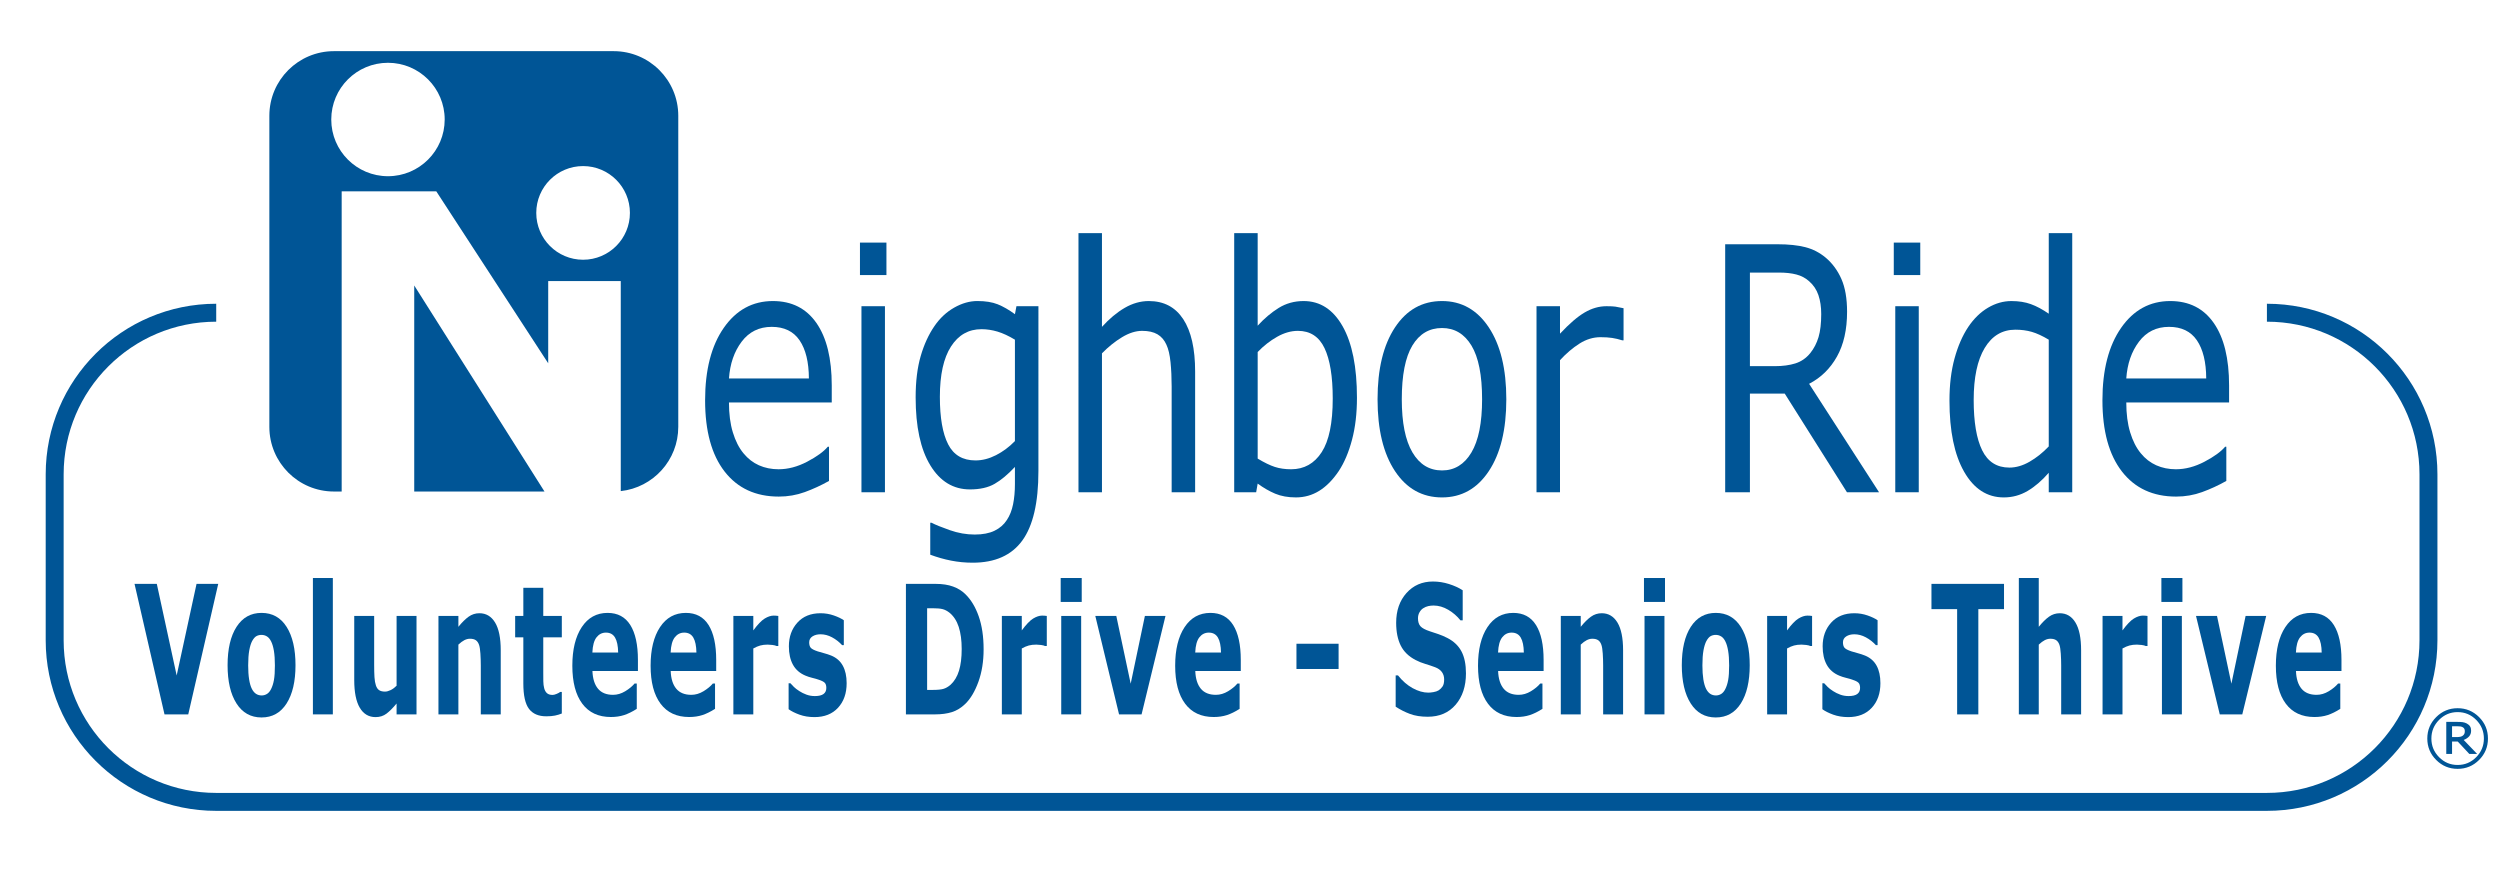 <?xml version="1.0" encoding="UTF-8"?> <!-- Generator: Adobe Illustrator 15.1.0, SVG Export Plug-In . SVG Version: 6.00 Build 0) --> <svg xmlns="http://www.w3.org/2000/svg" xmlns:xlink="http://www.w3.org/1999/xlink" id="Layer_1" x="0px" y="0px" width="374px" height="133px" viewBox="0 0 374 133" xml:space="preserve"> <g> <path fill="#005596" d="M124.43,60.208h-15.377c0,1.711,0.193,3.201,0.58,4.473c0.386,1.269,0.915,2.313,1.587,3.126 c0.648,0.799,1.417,1.397,2.308,1.797c0.89,0.398,1.872,0.598,2.942,0.598c1.42,0,2.85-0.378,4.288-1.134 c1.439-0.758,2.463-1.501,3.074-2.233h0.187v5.114c-1.184,0.664-2.392,1.221-3.625,1.669c-1.233,0.448-2.529,0.672-3.887,0.672 c-3.462,0-6.166-1.249-8.108-3.752c-1.943-2.502-2.915-6.052-2.915-10.653c0-4.549,0.931-8.162,2.793-10.836 c1.862-2.673,4.313-4.011,7.352-4.011c2.815,0,4.986,1.096,6.512,3.288s2.289,5.307,2.289,9.342V60.208z M121.011,56.621 c-0.012-2.457-0.476-4.359-1.392-5.705c-0.915-1.345-2.307-2.018-4.175-2.018c-1.881,0-3.379,0.739-4.494,2.217 c-1.115,1.479-1.747,3.313-1.896,5.505H121.011z"></path> <path fill="#005596" d="M132.611,41.15h-3.961v-4.858h3.961V41.15z M132.387,73.642h-3.513V45.809h3.513V73.642z"></path> <path fill="#005596" d="M155.346,70.477c0,4.718-0.804,8.181-2.411,10.39c-1.606,2.207-4.079,3.313-7.417,3.313 c-1.108,0-2.188-0.104-3.241-0.312s-2.09-0.504-3.111-0.885V78.2h0.187c0.572,0.299,1.482,0.669,2.727,1.108 c1.246,0.44,2.491,0.66,3.737,0.66c1.196,0,2.187-0.191,2.971-0.572c0.785-0.383,1.395-0.914,1.831-1.595 c0.436-0.647,0.748-1.429,0.934-2.342c0.187-0.914,0.28-1.934,0.28-3.064v-2.543c-1.059,1.132-2.071,1.975-3.036,2.53 c-0.965,0.557-2.195,0.835-3.69,0.835c-2.492,0-4.469-1.199-5.932-3.602c-1.464-2.404-2.195-5.787-2.195-10.156 c0-2.391,0.252-4.455,0.756-6.19c0.504-1.736,1.193-3.234,2.065-4.498c0.81-1.179,1.793-2.096,2.952-2.753 c1.159-0.655,2.311-0.983,3.457-0.983c1.208,0,2.221,0.162,3.036,0.485c0.815,0.325,1.679,0.82,2.588,1.483l0.225-1.196h3.288 V70.477z M151.833,65.987V50.816c-0.935-0.564-1.803-0.968-2.606-1.209c-0.804-0.239-1.604-0.36-2.4-0.36 c-1.931,0-3.451,0.864-4.559,2.59c-1.109,1.729-1.664,4.235-1.664,7.523c0,3.124,0.411,5.49,1.233,7.1 c0.822,1.613,2.186,2.419,4.092,2.419c1.021,0,2.045-0.261,3.073-0.786C150.03,67.57,150.974,66.868,151.833,65.987z"></path> <path fill="#005596" d="M178.791,73.642h-3.512v-15.85c0-1.278-0.057-2.479-0.168-3.601c-0.113-1.12-0.319-1.996-0.617-2.627 c-0.312-0.698-0.76-1.217-1.346-1.558c-0.584-0.34-1.345-0.51-2.279-0.51c-0.959,0-1.961,0.316-3.008,0.947 c-1.047,0.632-2.049,1.437-3.008,2.416v20.783h-3.513V34.873h3.513v14.025c1.096-1.211,2.229-2.158,3.401-2.84 c1.17-0.681,2.373-1.021,3.605-1.021c2.255,0,3.974,0.906,5.157,2.715c1.184,1.811,1.775,4.418,1.775,7.822V73.642z"></path> <path fill="#005596" d="M203.001,59.51c0,2.326-0.244,4.419-0.738,6.278c-0.492,1.861-1.154,3.426-1.989,4.688 c-0.885,1.313-1.855,2.297-2.914,2.952c-1.06,0.657-2.223,0.985-3.494,0.985c-1.185,0-2.217-0.188-3.103-0.56 c-0.884-0.375-1.756-0.877-2.615-1.509l-0.225,1.296h-3.286V34.873h3.511v13.851c0.984-1.079,2.031-1.964,3.139-2.654 c1.109-0.688,2.355-1.033,3.737-1.033c2.466,0,4.413,1.263,5.84,3.787C202.288,51.348,203.001,54.911,203.001,59.51z M199.377,59.635c0-3.321-0.411-5.842-1.232-7.56c-0.822-1.72-2.149-2.579-3.979-2.579c-1.021,0-2.057,0.295-3.103,0.885 c-1.046,0.588-2.018,1.349-2.915,2.279v15.946c0.996,0.599,1.854,1.015,2.57,1.247c0.715,0.234,1.529,0.349,2.437,0.349 c1.943,0,3.466-0.852,4.57-2.558C198.826,65.942,199.377,63.272,199.377,59.635z"></path> <path fill="#005596" d="M225.345,59.734c0,4.534-0.872,8.115-2.616,10.742c-1.744,2.626-4.078,3.938-7.005,3.938 c-2.953,0-5.297-1.312-7.036-3.938c-1.738-2.627-2.606-6.208-2.606-10.742c0-4.534,0.868-8.117,2.606-10.749 c1.739-2.633,4.083-3.949,7.036-3.949c2.927,0,5.261,1.316,7.005,3.949C224.473,51.617,225.345,55.201,225.345,59.734z M221.722,59.734c0-3.603-0.53-6.281-1.59-8.035c-1.06-1.751-2.528-2.627-4.408-2.627c-1.906,0-3.385,0.876-4.439,2.627 c-1.052,1.753-1.578,4.432-1.578,8.035c0,3.488,0.529,6.132,1.588,7.936c1.061,1.804,2.534,2.707,4.43,2.707 c1.866,0,3.333-0.895,4.398-2.683C221.188,65.909,221.722,63.256,221.722,59.734z"></path> <path fill="#005596" d="M242.885,50.916h-0.186c-0.523-0.166-1.03-0.286-1.522-0.362c-0.493-0.073-1.074-0.111-1.747-0.111 c-1.083,0-2.13,0.319-3.139,0.958c-1.01,0.639-1.981,1.467-2.915,2.479v19.761h-3.514V45.809h3.514v4.111 c1.395-1.495,2.625-2.554,3.69-3.175c1.065-0.624,2.151-0.936,3.26-0.936c0.611,0,1.053,0.021,1.326,0.062 c0.274,0.042,0.686,0.122,1.232,0.237V50.916z"></path> <path fill="#005596" d="M281.106,73.642h-4.801L267,58.887h-5.212v14.754h-3.7v-37.1h7.791c1.682,0,3.083,0.146,4.203,0.437 c1.123,0.29,2.131,0.809,3.027,1.556c1.009,0.847,1.796,1.915,2.364,3.201c0.566,1.287,0.85,2.92,0.85,4.896 c0,2.675-0.505,4.912-1.513,6.713c-1.01,1.803-2.398,3.161-4.167,4.074L281.106,73.642z M272.455,46.98 c0-1.063-0.14-2.006-0.419-2.827c-0.28-0.823-0.745-1.516-1.393-2.081c-0.537-0.481-1.17-0.818-1.906-1.008 c-0.734-0.192-1.6-0.287-2.597-0.287h-4.353v14h3.737c1.17,0,2.19-0.138,3.063-0.411c0.872-0.275,1.613-0.786,2.224-1.533 c0.561-0.698,0.975-1.499,1.243-2.403C272.322,49.524,272.455,48.375,272.455,46.98z"></path> <path fill="#005596" d="M287.271,41.15h-3.962v-4.858h3.962V41.15z M287.046,73.642h-3.513V45.809h3.513V73.642z"></path> <path fill="#005596" d="M310.005,73.642h-3.512v-2.916c-1.01,1.164-2.063,2.069-3.157,2.717c-1.098,0.647-2.287,0.972-3.569,0.972 c-2.491,0-4.469-1.278-5.933-3.839c-1.463-2.56-2.194-6.107-2.194-10.641c0-2.357,0.251-4.459,0.756-6.303 c0.504-1.843,1.187-3.414,2.045-4.708c0.848-1.261,1.835-2.225,2.963-2.89c1.127-0.663,2.294-0.996,3.503-0.996 c1.097,0,2.068,0.153,2.914,0.461c0.848,0.307,1.737,0.784,2.673,1.432V34.873h3.512V73.642z M306.493,66.785V50.816 c-0.946-0.564-1.794-0.955-2.542-1.171c-0.747-0.215-1.563-0.324-2.447-0.324c-1.968,0-3.5,0.914-4.596,2.74 c-1.097,1.828-1.645,4.419-1.645,7.772c0,3.306,0.423,5.816,1.271,7.537c0.846,1.72,2.204,2.581,4.072,2.581 c0.997,0,2.005-0.295,3.027-0.885C304.654,68.477,305.608,67.716,306.493,66.785z"></path> <path fill="#005596" d="M333.47,60.208h-15.378c0,1.711,0.193,3.201,0.581,4.473c0.385,1.269,0.914,2.313,1.587,3.126 c0.648,0.799,1.417,1.397,2.308,1.797c0.891,0.398,1.871,0.598,2.943,0.598c1.419,0,2.85-0.378,4.287-1.134 c1.439-0.758,2.463-1.501,3.074-2.233h0.186v5.114c-1.182,0.664-2.392,1.221-3.624,1.669c-1.231,0.448-2.528,0.672-3.886,0.672 c-3.462,0-6.166-1.249-8.107-3.752c-1.943-2.502-2.917-6.052-2.917-10.653c0-4.549,0.933-8.162,2.794-10.836 c1.862-2.673,4.313-4.011,7.352-4.011c2.815,0,4.987,1.096,6.512,3.288c1.525,2.192,2.289,5.307,2.289,9.342V60.208z M330.051,56.621c-0.013-2.457-0.477-4.359-1.392-5.705c-0.917-1.345-2.308-2.018-4.177-2.018c-1.88,0-3.378,0.739-4.492,2.217 c-1.116,1.479-1.748,3.313-1.898,5.505H330.051z"></path> </g> <g> <path fill="#005596" d="M32.648,87.348l-4.485,19.523H24.61l-4.485-19.523h3.333l2.972,13.706l2.973-13.706H32.648z"></path> <path fill="#005596" d="M44.207,99.516c0,2.422-0.446,4.329-1.334,5.723c-0.889,1.395-2.139,2.093-3.746,2.093 c-1.608,0-2.857-0.698-3.746-2.093c-0.89-1.394-1.334-3.301-1.334-5.723c0-2.438,0.447-4.353,1.342-5.743 c0.895-1.389,2.141-2.084,3.738-2.084c1.619,0,2.871,0.698,3.754,2.098C43.765,95.186,44.207,97.095,44.207,99.516z M40.547,103.095c0.193-0.375,0.337-0.828,0.433-1.356c0.097-0.528,0.145-1.262,0.145-2.196c0-0.866-0.05-1.591-0.148-2.177 c-0.099-0.586-0.237-1.053-0.413-1.402c-0.176-0.358-0.389-0.612-0.636-0.761c-0.248-0.148-0.516-0.223-0.802-0.223 s-0.541,0.062-0.764,0.184c-0.223,0.121-0.437,0.367-0.64,0.733c-0.182,0.342-0.327,0.809-0.434,1.403 c-0.107,0.594-0.161,1.341-0.161,2.242c0,0.804,0.046,1.502,0.14,2.091c0.094,0.591,0.231,1.065,0.413,1.423 c0.176,0.341,0.387,0.59,0.632,0.748c0.245,0.157,0.524,0.235,0.838,0.235c0.27,0,0.527-0.071,0.772-0.216 C40.168,103.679,40.377,103.437,40.547,103.095z"></path> <path fill="#005596" d="M49.793,106.871h-2.982V86.47h2.982V106.871z"></path> <path fill="#005596" d="M62.31,106.871h-2.981v-1.626c-0.55,0.666-1.053,1.17-1.51,1.515c-0.456,0.345-1.001,0.519-1.634,0.519 c-1.022,0-1.811-0.469-2.363-1.404c-0.552-0.934-0.828-2.316-0.828-4.143v-9.585h2.981v7.303c0,0.744,0.016,1.362,0.046,1.856 c0.031,0.494,0.101,0.901,0.211,1.226c0.104,0.323,0.263,0.561,0.474,0.708c0.213,0.148,0.508,0.223,0.889,0.223 c0.253,0,0.534-0.074,0.842-0.223c0.309-0.147,0.606-0.367,0.893-0.655V92.146h2.981V106.871z"></path> <path fill="#005596" d="M74.91,106.871h-2.982v-7.303c0-0.595-0.019-1.188-0.058-1.776c-0.039-0.591-0.104-1.026-0.198-1.305 c-0.11-0.324-0.271-0.561-0.483-0.708c-0.212-0.149-0.508-0.223-0.888-0.223c-0.27,0-0.544,0.069-0.822,0.209 s-0.579,0.363-0.904,0.669v10.437h-2.982V92.146h2.982v1.626c0.528-0.655,1.036-1.157,1.522-1.508 c0.487-0.35,1.027-0.524,1.621-0.524c1.001,0,1.783,0.463,2.347,1.391c0.564,0.926,0.845,2.311,0.845,4.156V106.871z"></path> <path fill="#005596" d="M84.048,106.741c-0.319,0.131-0.658,0.233-1.016,0.308c-0.358,0.074-0.795,0.111-1.313,0.111 c-1.156,0-2.017-0.371-2.582-1.115c-0.564-0.743-0.846-2.015-0.846-3.814v-6.885h-1.223v-3.199h1.223v-4.208h2.982v4.208h2.775 v3.199h-2.775v5.227c0,0.517,0.002,0.968,0.008,1.353c0.005,0.385,0.049,0.73,0.131,1.038c0.077,0.308,0.213,0.55,0.408,0.729 c0.194,0.179,0.479,0.269,0.852,0.269c0.154,0,0.355-0.053,0.605-0.157c0.25-0.105,0.424-0.201,0.523-0.289h0.247V106.741z"></path> <path fill="#005596" d="M95.435,100.382h-6.807c0.044,1.153,0.32,2.035,0.831,2.648c0.509,0.611,1.26,0.917,2.25,0.917 c0.628,0,1.237-0.18,1.826-0.537c0.589-0.358,1.054-0.744,1.396-1.153h0.33v3.788c-0.671,0.429-1.305,0.738-1.9,0.932 c-0.594,0.192-1.252,0.288-1.974,0.288c-1.861,0-3.288-0.664-4.279-1.993c-0.991-1.328-1.487-3.221-1.487-5.678 c0-2.429,0.469-4.354,1.408-5.774c0.938-1.42,2.227-2.131,3.862-2.131c1.509,0,2.644,0.605,3.403,1.815 c0.76,1.211,1.14,2.952,1.14,5.226V100.382z M92.477,97.614c-0.017-0.987-0.171-1.73-0.463-2.229 c-0.292-0.498-0.746-0.747-1.363-0.747c-0.573,0-1.043,0.235-1.412,0.707c-0.369,0.473-0.576,1.229-0.62,2.269H92.477z"></path> <path fill="#005596" d="M107.142,100.382h-6.807c0.044,1.153,0.321,2.035,0.831,2.648c0.509,0.611,1.26,0.917,2.251,0.917 c0.628,0,1.236-0.18,1.826-0.537c0.589-0.358,1.054-0.744,1.396-1.153h0.33v3.788c-0.671,0.429-1.305,0.738-1.899,0.932 c-0.594,0.192-1.253,0.288-1.974,0.288c-1.862,0-3.288-0.664-4.279-1.993c-0.992-1.328-1.487-3.221-1.487-5.678 c0-2.429,0.469-4.354,1.408-5.774s2.227-2.131,3.862-2.131c1.508,0,2.643,0.605,3.403,1.815c0.76,1.211,1.14,2.952,1.14,5.226 V100.382z M104.184,97.614c-0.017-0.987-0.171-1.73-0.462-2.229c-0.292-0.498-0.747-0.747-1.363-0.747 c-0.574,0-1.044,0.235-1.413,0.707c-0.369,0.473-0.575,1.229-0.62,2.269H104.184z"></path> <path fill="#005596" d="M116.437,96.644h-0.263c-0.126-0.069-0.33-0.121-0.61-0.156c-0.28-0.035-0.514-0.053-0.701-0.053 c-0.423,0-0.796,0.043-1.121,0.131s-0.674,0.236-1.047,0.446v9.859h-2.982V92.146h2.982v2.164c0.654-0.892,1.223-1.484,1.706-1.777 c0.483-0.292,0.928-0.438,1.335-0.438c0.104,0,0.222,0.004,0.354,0.014c0.132,0.009,0.248,0.021,0.346,0.038V96.644z"></path> <path fill="#005596" d="M126.658,102.204c0,1.52-0.43,2.746-1.289,3.677c-0.858,0.931-2.035,1.397-3.527,1.397 c-0.826,0-1.575-0.123-2.246-0.367c-0.672-0.246-1.212-0.516-1.62-0.813v-3.881h0.273c0.148,0.166,0.32,0.348,0.516,0.544 c0.195,0.196,0.472,0.409,0.831,0.636c0.308,0.201,0.658,0.374,1.049,0.518c0.391,0.145,0.81,0.217,1.255,0.217 c0.583,0,1.016-0.102,1.296-0.308c0.282-0.206,0.421-0.509,0.421-0.911c0-0.358-0.082-0.619-0.247-0.781 c-0.166-0.161-0.479-0.317-0.943-0.465c-0.22-0.079-0.518-0.164-0.896-0.256c-0.377-0.091-0.719-0.203-1.028-0.334 c-0.843-0.35-1.467-0.894-1.875-1.632c-0.407-0.738-0.611-1.659-0.611-2.761c0-1.416,0.422-2.594,1.268-3.533 c0.845-0.94,2-1.41,3.465-1.41c0.693,0,1.358,0.111,1.995,0.335c0.636,0.223,1.132,0.462,1.491,0.714v3.724h-0.257 c-0.44-0.48-0.943-0.871-1.507-1.173c-0.564-0.302-1.136-0.452-1.715-0.452c-0.479,0-0.882,0.104-1.21,0.314 c-0.327,0.21-0.491,0.508-0.491,0.892c0,0.35,0.074,0.616,0.223,0.8c0.148,0.184,0.498,0.367,1.048,0.551 c0.303,0.095,0.629,0.189,0.979,0.281c0.35,0.093,0.701,0.207,1.053,0.348c0.782,0.324,1.359,0.833,1.734,1.527 C126.47,100.296,126.658,101.164,126.658,102.204z"></path> <path fill="#005596" d="M147.148,97.13c0,1.818-0.261,3.445-0.784,4.884c-0.523,1.438-1.184,2.541-1.982,3.31 c-0.601,0.577-1.259,0.98-1.975,1.207c-0.716,0.227-1.564,0.341-2.545,0.341h-4.336V87.348h4.461c1.001,0,1.867,0.135,2.593,0.4 c0.728,0.267,1.339,0.646,1.834,1.135c0.848,0.821,1.516,1.93,2.004,3.323C146.905,93.6,147.148,95.241,147.148,97.13z M143.869,97.09c0-1.284-0.147-2.384-0.441-3.297c-0.295-0.915-0.762-1.629-1.4-2.145c-0.326-0.253-0.657-0.426-0.996-0.518 c-0.338-0.091-0.849-0.138-1.533-0.138h-0.801v12.22h0.801c0.756,0,1.309-0.055,1.661-0.163c0.352-0.109,0.696-0.309,1.032-0.597 c0.579-0.524,1.001-1.227,1.272-2.104C143.734,99.47,143.869,98.385,143.869,97.09z"></path> <path fill="#005596" d="M156.601,96.644h-0.264c-0.126-0.069-0.329-0.121-0.609-0.156c-0.281-0.035-0.514-0.053-0.7-0.053 c-0.424,0-0.797,0.043-1.121,0.131c-0.326,0.088-0.674,0.236-1.048,0.446v9.859h-2.981V92.146h2.981v2.164 c0.655-0.892,1.224-1.484,1.706-1.777c0.484-0.292,0.93-0.438,1.336-0.438c0.104,0,0.223,0.004,0.354,0.014 c0.132,0.009,0.248,0.021,0.346,0.038V96.644z"></path> <path fill="#005596" d="M161.825,90.05h-3.147v-3.58h3.147V90.05z M161.742,106.871h-2.981V92.146h2.981V106.871z"></path> <path fill="#005596" d="M174.357,92.146l-3.577,14.725h-3.37l-3.552-14.725h3.14l2.153,10.136l2.125-10.136H174.357z"></path> <path fill="#005596" d="M185.621,100.382h-6.807c0.043,1.153,0.32,2.035,0.83,2.648c0.509,0.611,1.26,0.917,2.251,0.917 c0.627,0,1.235-0.18,1.825-0.537c0.589-0.358,1.055-0.744,1.396-1.153h0.331v3.788c-0.672,0.429-1.306,0.738-1.9,0.932 c-0.595,0.192-1.252,0.288-1.974,0.288c-1.862,0-3.289-0.664-4.28-1.993c-0.991-1.328-1.487-3.221-1.487-5.678 c0-2.429,0.47-4.354,1.41-5.774c0.939-1.42,2.226-2.131,3.861-2.131c1.51,0,2.643,0.605,3.403,1.815 c0.76,1.211,1.141,2.952,1.141,5.226V100.382z M182.662,97.614c-0.015-0.987-0.169-1.73-0.461-2.229 c-0.292-0.498-0.747-0.747-1.364-0.747c-0.572,0-1.043,0.235-1.412,0.707c-0.37,0.473-0.576,1.229-0.62,2.269H182.662z"></path> <path fill="#005596" d="M200.253,100.08h-6.303v-3.776h6.303V100.08z"></path> <path fill="#005596" d="M219.307,100.735c0,1.923-0.514,3.484-1.54,4.688c-1.028,1.202-2.422,1.802-4.184,1.802 c-1.02,0-1.908-0.141-2.664-0.426c-0.758-0.284-1.467-0.645-2.128-1.081v-4.681h0.347c0.656,0.829,1.39,1.469,2.202,1.914 s1.593,0.668,2.341,0.668c0.192,0,0.446-0.026,0.761-0.078c0.313-0.053,0.57-0.14,0.769-0.262c0.242-0.158,0.441-0.355,0.599-0.591 s0.235-0.586,0.235-1.049c0-0.429-0.115-0.798-0.343-1.108c-0.229-0.311-0.563-0.547-1.004-0.714 c-0.463-0.174-0.95-0.338-1.466-0.492c-0.516-0.153-0.998-0.347-1.45-0.583c-1.034-0.534-1.779-1.256-2.234-2.17 c-0.453-0.913-0.682-2.048-0.682-3.403c0-1.817,0.514-3.301,1.54-4.45c1.029-1.15,2.349-1.725,3.962-1.725 c0.81,0,1.609,0.125,2.399,0.374c0.791,0.249,1.475,0.561,2.053,0.938v4.497h-0.338c-0.496-0.63-1.103-1.156-1.823-1.58 c-0.718-0.423-1.451-0.636-2.201-0.636c-0.263,0-0.526,0.028-0.787,0.085c-0.263,0.056-0.515,0.164-0.757,0.321 c-0.214,0.131-0.399,0.331-0.554,0.598c-0.154,0.266-0.231,0.569-0.231,0.911c0,0.514,0.124,0.911,0.372,1.187 c0.247,0.275,0.716,0.526,1.404,0.753c0.451,0.147,0.885,0.292,1.302,0.433c0.416,0.141,0.863,0.332,1.341,0.578 c0.943,0.487,1.639,1.155,2.087,1.998C219.082,98.294,219.307,99.388,219.307,100.735z"></path> <path fill="#005596" d="M230.924,100.382h-6.807c0.043,1.153,0.321,2.035,0.831,2.648c0.508,0.611,1.259,0.917,2.251,0.917 c0.626,0,1.234-0.18,1.825-0.537c0.588-0.358,1.054-0.744,1.395-1.153h0.33v3.788c-0.671,0.429-1.304,0.738-1.897,0.932 c-0.597,0.192-1.254,0.288-1.976,0.288c-1.861,0-3.288-0.664-4.278-1.993c-0.992-1.328-1.487-3.221-1.487-5.678 c0-2.429,0.469-4.354,1.409-5.774c0.938-1.42,2.225-2.131,3.86-2.131c1.51,0,2.645,0.605,3.403,1.815 c0.761,1.211,1.141,2.952,1.141,5.226V100.382z M227.966,97.614c-0.016-0.987-0.17-1.73-0.462-2.229s-0.747-0.747-1.362-0.747 c-0.574,0-1.045,0.235-1.413,0.707c-0.37,0.473-0.576,1.229-0.62,2.269H227.966z"></path> <path fill="#005596" d="M242.813,106.871h-2.982v-7.303c0-0.595-0.02-1.188-0.057-1.776c-0.039-0.591-0.106-1.026-0.198-1.305 c-0.11-0.324-0.271-0.561-0.484-0.708c-0.211-0.149-0.508-0.223-0.888-0.223c-0.27,0-0.544,0.069-0.822,0.209 c-0.277,0.14-0.579,0.363-0.904,0.669v10.437h-2.981V92.146h2.981v1.626c0.528-0.655,1.036-1.157,1.521-1.508 c0.487-0.35,1.027-0.524,1.622-0.524c1.001,0,1.782,0.463,2.347,1.391c0.563,0.926,0.846,2.311,0.846,4.156V106.871z"></path> <path fill="#005596" d="M249.084,90.05h-3.146v-3.58h3.146V90.05z M249.002,106.871h-2.981V92.146h2.981V106.871z"></path> <path fill="#005596" d="M261.759,99.516c0,2.422-0.445,4.329-1.334,5.723c-0.89,1.395-2.139,2.093-3.746,2.093 c-1.609,0-2.857-0.698-3.745-2.093c-0.89-1.394-1.336-3.301-1.336-5.723c0-2.438,0.449-4.353,1.344-5.743 c0.896-1.389,2.14-2.084,3.737-2.084c1.619,0,2.87,0.698,3.753,2.098C261.315,95.186,261.759,97.095,261.759,99.516z M258.099,103.095c0.193-0.375,0.338-0.828,0.435-1.356s0.146-1.262,0.146-2.196c0-0.866-0.05-1.591-0.15-2.177 c-0.099-0.586-0.236-1.053-0.413-1.402c-0.175-0.358-0.388-0.612-0.636-0.761s-0.516-0.223-0.801-0.223 c-0.287,0-0.542,0.062-0.765,0.184c-0.223,0.121-0.437,0.367-0.64,0.733c-0.182,0.342-0.326,0.809-0.435,1.403 c-0.106,0.594-0.16,1.341-0.16,2.242c0,0.804,0.047,1.502,0.14,2.091c0.095,0.591,0.232,1.065,0.413,1.423 c0.178,0.341,0.387,0.59,0.632,0.748c0.245,0.157,0.524,0.235,0.839,0.235c0.271,0,0.527-0.071,0.772-0.216 S257.928,103.437,258.099,103.095z"></path> <path fill="#005596" d="M271.087,96.644h-0.264c-0.126-0.069-0.329-0.121-0.609-0.156c-0.281-0.035-0.515-0.053-0.701-0.053 c-0.423,0-0.796,0.043-1.12,0.131c-0.325,0.088-0.674,0.236-1.048,0.446v9.859h-2.98V92.146h2.98v2.164 c0.654-0.892,1.223-1.484,1.706-1.777c0.483-0.292,0.93-0.438,1.336-0.438c0.104,0,0.223,0.004,0.354,0.014 c0.133,0.009,0.248,0.021,0.347,0.038V96.644z"></path> <path fill="#005596" d="M281.309,102.204c0,1.52-0.43,2.746-1.289,3.677c-0.858,0.931-2.035,1.397-3.526,1.397 c-0.826,0-1.575-0.123-2.247-0.367c-0.673-0.246-1.212-0.516-1.62-0.813v-3.881h0.272c0.149,0.166,0.321,0.348,0.517,0.544 c0.196,0.196,0.473,0.409,0.831,0.636c0.307,0.201,0.657,0.374,1.048,0.518c0.393,0.145,0.811,0.217,1.256,0.217 c0.584,0,1.018-0.102,1.297-0.308c0.281-0.206,0.421-0.509,0.421-0.911c0-0.358-0.082-0.619-0.248-0.781 c-0.165-0.161-0.478-0.317-0.94-0.465c-0.221-0.079-0.52-0.164-0.896-0.256c-0.378-0.091-0.722-0.203-1.03-0.334 c-0.842-0.35-1.466-0.894-1.874-1.632c-0.407-0.738-0.611-1.659-0.611-2.761c0-1.416,0.422-2.594,1.269-3.533 c0.846-0.94,2-1.41,3.464-1.41c0.694,0,1.358,0.111,1.995,0.335c0.636,0.223,1.133,0.462,1.491,0.714v3.724h-0.256 c-0.44-0.48-0.943-0.871-1.508-1.173s-1.135-0.452-1.714-0.452c-0.479,0-0.882,0.104-1.21,0.314 c-0.329,0.21-0.492,0.508-0.492,0.892c0,0.35,0.075,0.616,0.223,0.8c0.15,0.184,0.499,0.367,1.05,0.551 c0.304,0.095,0.63,0.189,0.979,0.281c0.351,0.093,0.702,0.207,1.054,0.348c0.783,0.324,1.36,0.833,1.734,1.527 C281.121,100.296,281.309,101.164,281.309,102.204z"></path> <path fill="#005596" d="M299.8,91.124h-3.841v15.747h-3.172V91.124h-3.841v-3.776H299.8V91.124z"></path> <path fill="#005596" d="M311.334,106.871h-2.981v-7.303c0-0.595-0.02-1.188-0.059-1.776c-0.037-0.591-0.104-1.026-0.197-1.305 c-0.111-0.324-0.271-0.561-0.484-0.708c-0.211-0.149-0.507-0.223-0.887-0.223c-0.271,0-0.545,0.069-0.823,0.209 c-0.277,0.14-0.579,0.363-0.904,0.669v10.437h-2.981V86.47h2.981v7.303c0.528-0.655,1.035-1.157,1.522-1.508 c0.487-0.35,1.026-0.524,1.62-0.524c1.002,0,1.784,0.463,2.347,1.391c0.564,0.926,0.847,2.311,0.847,4.156V106.871z"></path> <path fill="#005596" d="M321.266,96.644h-0.264c-0.126-0.069-0.329-0.121-0.609-0.156c-0.281-0.035-0.515-0.053-0.701-0.053 c-0.423,0-0.796,0.043-1.12,0.131c-0.325,0.088-0.674,0.236-1.048,0.446v9.859h-2.981V92.146h2.981v2.164 c0.654-0.892,1.223-1.484,1.706-1.777c0.484-0.292,0.93-0.438,1.336-0.438c0.104,0,0.223,0.004,0.354,0.014 c0.133,0.009,0.248,0.021,0.347,0.038V96.644z"></path> <path fill="#005596" d="M326.489,90.05h-3.146v-3.58h3.146V90.05z M326.406,106.871h-2.981V92.146h2.981V106.871z"></path> <path fill="#005596" d="M339.022,92.146l-3.577,14.725h-3.369l-3.553-14.725h3.141l2.153,10.136l2.125-10.136H339.022z"></path> <path fill="#005596" d="M350.284,100.382h-6.807c0.044,1.153,0.32,2.035,0.83,2.648c0.508,0.611,1.26,0.917,2.251,0.917 c0.627,0,1.235-0.18,1.825-0.537c0.589-0.358,1.055-0.744,1.395-1.153h0.331v3.788c-0.671,0.429-1.305,0.738-1.898,0.932 c-0.595,0.192-1.254,0.288-1.976,0.288c-1.861,0-3.288-0.664-4.278-1.993c-0.991-1.328-1.487-3.221-1.487-5.678 c0-2.429,0.47-4.354,1.41-5.774c0.938-1.42,2.225-2.131,3.861-2.131c1.508,0,2.643,0.605,3.402,1.815 c0.76,1.211,1.141,2.952,1.141,5.226V100.382z M347.325,97.614c-0.016-0.987-0.17-1.73-0.462-2.229 c-0.291-0.498-0.746-0.747-1.362-0.747c-0.573,0-1.044,0.235-1.412,0.707c-0.37,0.473-0.576,1.229-0.62,2.269H347.325z"></path> </g> <path fill="none" stroke="#005596" stroke-width="2.685" d="M339.131,46.783c13.348,0,24.167,10.82,24.167,24.172v24.839 c0,13.348-10.819,24.168-24.167,24.168H32.346c-13.347,0-24.167-10.82-24.167-24.168V70.955c0-13.352,10.82-24.172,24.167-24.172"></path> <g> <path fill="#005596" d="M372.198,110.484c0,1.253-0.443,2.321-1.33,3.207c-0.887,0.887-1.954,1.33-3.207,1.33 c-1.252,0-2.32-0.443-3.206-1.33c-0.887-0.886-1.33-1.954-1.33-3.207c0-1.252,0.443-2.32,1.33-3.206 c0.886-0.887,1.954-1.33,3.206-1.33c1.253,0,2.32,0.443,3.207,1.33C371.755,108.164,372.198,109.232,372.198,110.484z M371.59,110.484c0-1.084-0.384-2.014-1.151-2.79c-0.768-0.775-1.692-1.164-2.777-1.164c-1.083,0-2.01,0.389-2.776,1.164 c-0.767,0.776-1.151,1.706-1.151,2.79s0.385,2.015,1.151,2.791c0.767,0.775,1.693,1.163,2.776,1.163 c1.085,0,2.01-0.388,2.777-1.163C371.206,112.499,371.59,111.568,371.59,110.484z M370.583,112.793h-1.17l-1.736-1.862h-0.849 v1.862h-0.866v-4.799h1.637c0.328,0,0.6,0.014,0.813,0.042c0.214,0.027,0.423,0.096,0.629,0.203c0.22,0.12,0.381,0.265,0.484,0.434 s0.155,0.381,0.155,0.638c0,0.339-0.098,0.621-0.296,0.846c-0.198,0.227-0.47,0.405-0.815,0.538L370.583,112.793z M368.737,109.368 c0-0.126-0.025-0.237-0.074-0.337c-0.049-0.098-0.131-0.178-0.246-0.241c-0.108-0.058-0.225-0.098-0.347-0.115 c-0.121-0.017-0.276-0.025-0.462-0.025h-0.78v1.62h0.666c0.216,0,0.403-0.018,0.561-0.049c0.158-0.033,0.288-0.092,0.388-0.171 c0.109-0.088,0.186-0.185,0.229-0.289C368.715,109.656,368.737,109.525,368.737,109.368z"></path> </g> <g> <g> <g> <polygon fill="#005596" points="61.969,42.708 61.969,73.532 81.456,73.532 "></polygon> </g> </g> <g> <g> <path fill="#005596" d="M91.803,7.653H49.962c-5.338,0-9.667,4.328-9.667,9.667V63.86c0,5.343,4.329,9.672,9.667,9.672h1.153 V28.624h14.153l16.744,25.724V42.05h10.854v31.42c4.838-0.529,8.604-4.628,8.604-9.61V17.32 C101.47,11.98,97.142,7.653,91.803,7.653z M58.042,26.362c-4.687,0-8.485-3.799-8.485-8.484c0-4.686,3.798-8.485,8.485-8.485 c4.685,0,8.484,3.799,8.484,8.485C66.525,22.563,62.727,26.362,58.042,26.362z M87.23,38.857c-3.869,0-7.005-3.137-7.005-7.005 c0-3.87,3.136-7.006,7.005-7.006c3.868,0,7.005,3.136,7.005,7.006C94.235,35.72,91.099,38.857,87.23,38.857z"></path> </g> </g> </g> </svg> 